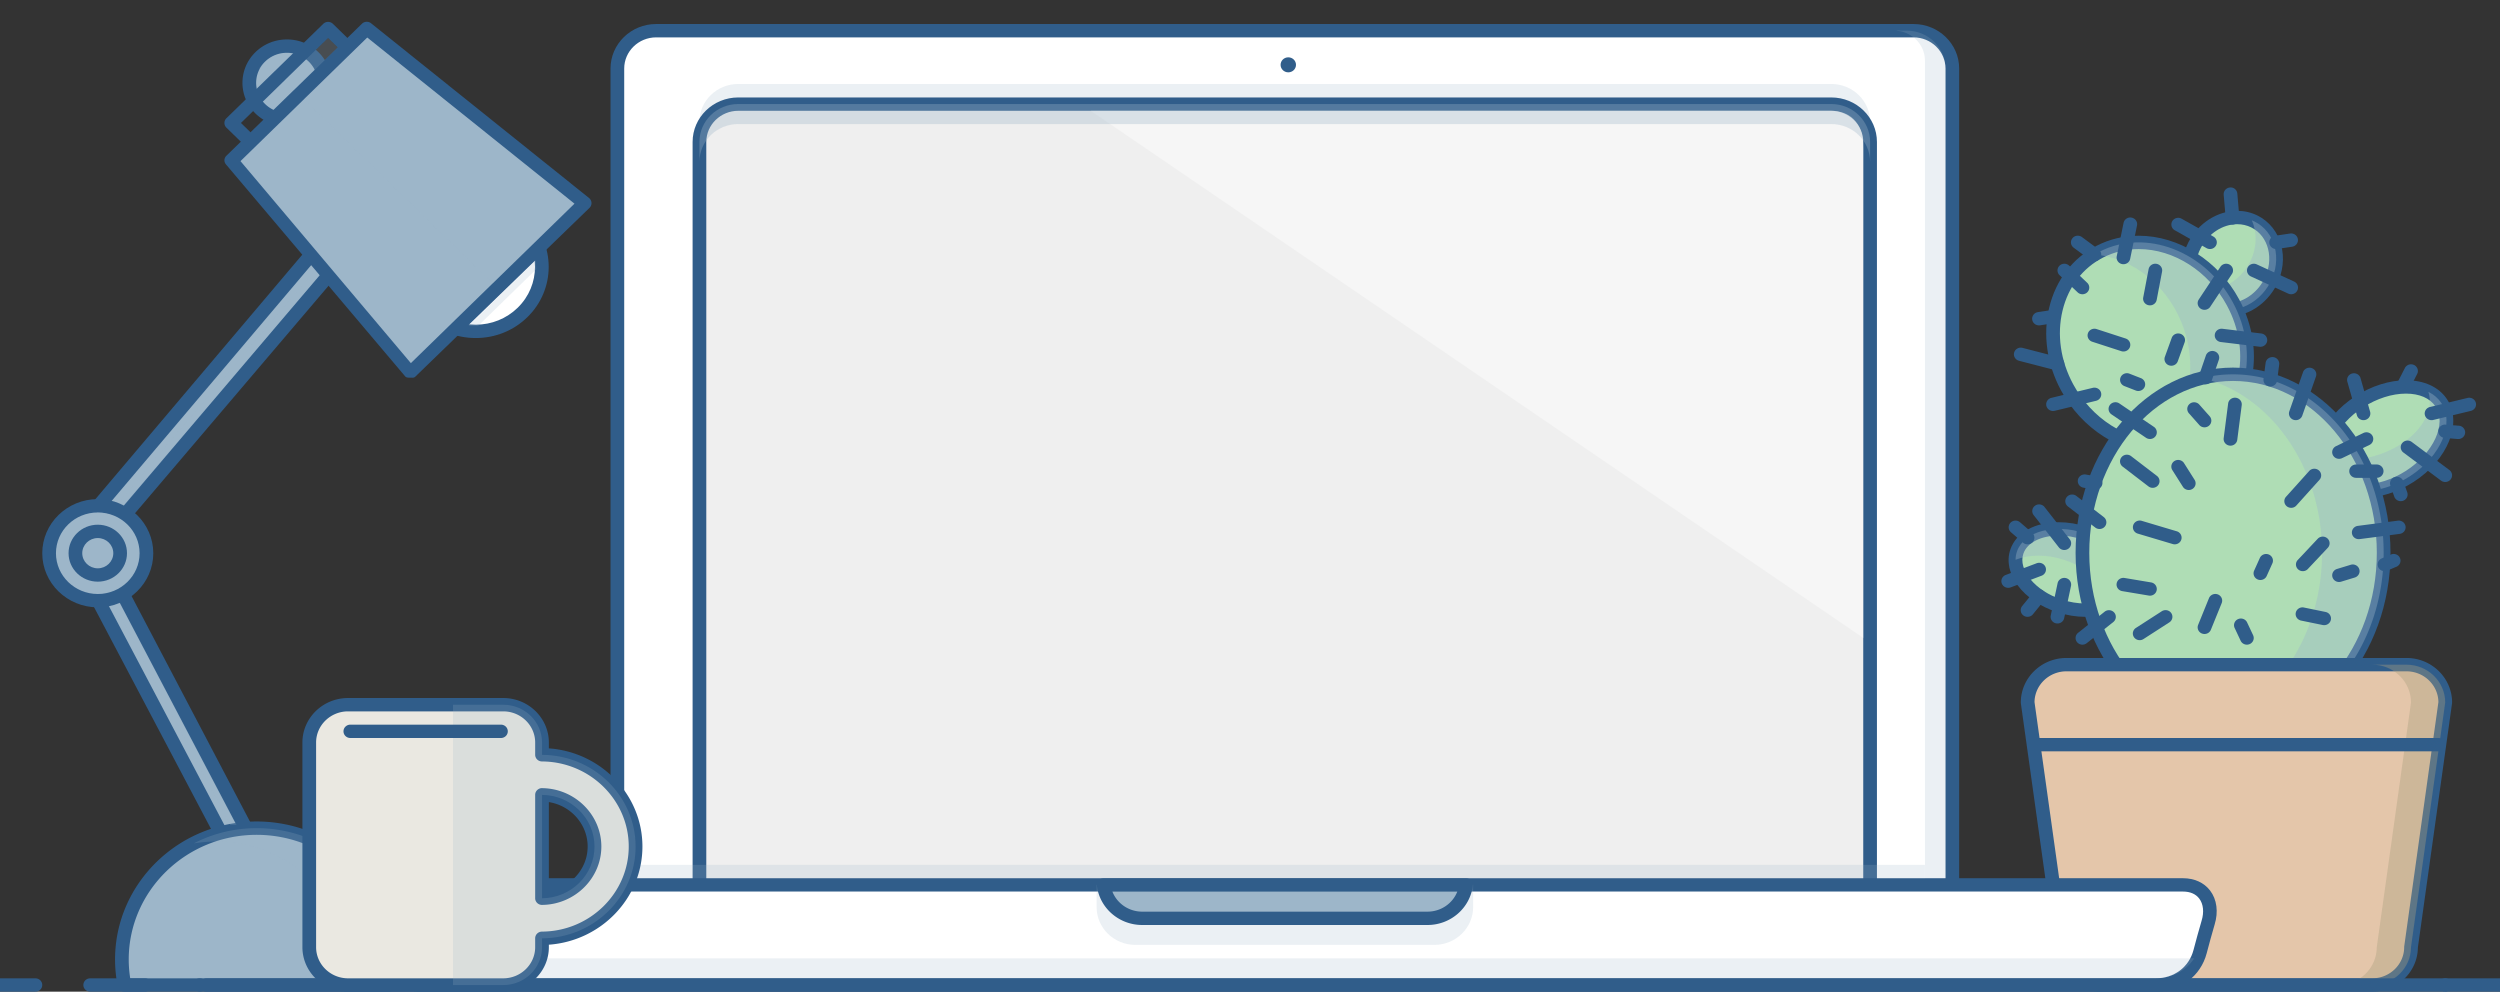 <?xml version="1.0" encoding="UTF-8" standalone="no"?>
<svg
   xmlns:dc="http://purl.org/dc/elements/1.1/"
   xmlns:cc="http://creativecommons.org/ns#"
   xmlns:rdf="http://www.w3.org/1999/02/22-rdf-syntax-ns#"
   xmlns:svg="http://www.w3.org/2000/svg"
   xmlns="http://www.w3.org/2000/svg"
   xmlns:sodipodi="http://sodipodi.sourceforge.net/DTD/sodipodi-0.dtd"
   xmlns:inkscape="http://www.inkscape.org/namespaces/inkscape"
   width="1500"
   height="595"
   version="1.1"
   id="svg706"
   sodipodi:docname="main-text-laptop.svg"
   inkscape:version="0.92.4 (5da689c313, 2019-01-14)">
  <rect width="100%" height="100%" fill="#333333" stroke="none"/>
  <defs
     id="defs710" />
  <sodipodi:namedview
     pagecolor="#ffffff"
     bordercolor="#666666"
     borderopacity="1"
     objecttolerance="10"
     gridtolerance="10"
     guidetolerance="10"
     inkscape:pageopacity="0"
     inkscape:pageshadow="2"
     inkscape:window-width="1920"
     inkscape:window-height="1051"
     id="namedview708"
     showgrid="false"
     inkscape:zoom="0.30334881"
     inkscape:cx="1532.9741"
     inkscape:cy="1317.6603"
     inkscape:window-x="-9"
     inkscape:window-y="-9"
     inkscape:window-maximized="1"
     inkscape:current-layer="g704" />
  <rect
     width="100%"
     height="100%"
     id="rect362"
     x="0"
     y="-1405"
     style="fill:none" />
  <g
     class="currentLayer"
     id="g704"
     transform="translate(42.855,-1414.89)">
    <path
       d="m 143.827,1567.68 -130.512,154.21 12.32,9.4 130.132,-153.01 z"
       id="path366"
       inkscape:connector-curvature="0"
       style="fill:#9db6c9;stroke-width:1.013" />
    <path
       d="m 25.625,1735.29 c -0.882,0 -1.768,-0.277 -2.519,-0.845 l -12.323,-9.342 a 4.126,4.022 0 0 1 -1.56,-2.722 4.123,4.019 0 0 1 0.915,-2.988 l 130.522,-154.23 a 4.109,4.006 0 0 1 5.933,-0.411 l 11.937,10.598 a 4.108,4.005 0 0 1 0.397,5.518 l -130.132,152.97 a 4.107,4.004 0 0 1 -3.165,1.446 z m -6.457,-13.976 5.841,4.427 125.095,-147.04 -5.848,-5.193 -125.085,147.81 z"
       id="path368"
       inkscape:connector-curvature="0"
       style="fill:#305d8a;stroke-width:1.013" />
    <path
       d="m 16.136,1775.29 77.273,146.5 h 16.433 l -80.607,-153.5 z"
       id="path370"
       inkscape:connector-curvature="0"
       style="fill:#9db6c9;stroke-width:1.013" />
    <path
       d="M 109.842,1925.79 H 93.412 a 4.11,4.007 0 0 1 -3.655,-2.175 l -77.274,-146.49 a 4.112,4.009 0 0 1 1.677,-5.342 l 13.097,-7.008 a 4.137,4.033 0 0 1 3.185,-0.316 4.122,4.018 0 0 1 2.451,2.002 l 80.607,153.5 a 4.11,4.007 0 0 1 -3.658,5.831 z m -13.923,-8.009 h 7.204 l -75.617,-144 -5.888,3.147 74.301,140.86 z"
       id="path372"
       inkscape:connector-curvature="0"
       style="fill:#305d8a;stroke-width:1.013" />
    <path
       d="m 145.284,1449.01 c 8.817,8.603 8.817,22.547 0,31.146 -8.826,8.599 -23.13,8.599 -31.953,0 -8.818,-8.599 -8.818,-22.543 0,-31.146 8.824,-8.599 23.128,-8.599 31.953,0 z"
       id="path374"
       inkscape:connector-curvature="0"
       style="fill:#9db6c9;stroke-width:1.013" />
    <path
       d="m 129.302,1490.61 c -7.132,0 -13.839,-2.706 -18.882,-7.622 -10.406,-10.147 -10.406,-26.657 0,-36.809 5.043,-4.916 11.749,-7.622 18.882,-7.622 7.132,0 13.839,2.706 18.881,7.622 10.406,10.151 10.406,26.661 0,36.809 -5.043,4.916 -11.749,7.622 -18.881,7.622 z m 0,-44.043 a 18.379,17.917 0 0 0 -13.074,5.275 c -7.2,7.027 -7.2,18.461 0,25.484 a 18.377,17.915 0 0 0 13.074,5.275 c 4.937,0 9.579,-1.874 13.073,-5.275 7.201,-7.023 7.201,-18.457 0,-25.484 a 18.377,17.915 0 0 0 -13.073,-5.275 z"
       id="path376"
       inkscape:connector-curvature="0"
       style="fill:#305d8a;stroke-width:1.013" />
    <path
       d="m 270.646,1547.65 c 15.5,15.114 15.5,39.617 0,54.73 -15.5,15.106 -40.639,15.11 -56.142,0 -15.5,-15.114 -15.496,-39.621 0,-54.73 15.504,-15.11 40.642,-15.11 56.142,0 z"
       id="path378"
       inkscape:connector-curvature="0"
       style="fill:#ffffff;stroke-width:1.013" />
    <path
       d="m 242.58,1617.71 c -11.701,0 -22.704,-4.442 -30.975,-12.505 -17.076,-16.651 -17.076,-43.742 0,-60.393 8.275,-8.063 19.274,-12.505 30.975,-12.505 11.705,0 22.704,4.442 30.975,12.505 17.076,16.651 17.076,43.742 0,60.393 -8.271,8.063 -19.274,12.505 -30.975,12.505 z m 0,-77.395 c -9.507,0 -18.444,3.609 -25.167,10.159 -13.871,13.526 -13.871,35.542 0,49.068 6.723,6.55 15.66,10.16 25.167,10.16 9.507,0 18.444,-3.609 25.167,-10.16 13.871,-13.526 13.871,-35.542 0,-49.068 -6.719,-6.55 -15.656,-10.159 -25.167,-10.159 z"
       id="path380"
       inkscape:connector-curvature="0"
       style="fill:#305d8a;stroke-width:1.013" />
    <rect
       transform="rotate(-45.001,430.212,828.736)"
       x="390.21"
       y="814.75"
       id="rect382"
       width="0"
       height="0"
       style="fill:#9db6c9" />
    <path
       d="m 116.233,1512.48 a 4.095,3.992 0 0 1 -2.904,-1.173 l -20.329,-19.818 a 4.106,4.003 0 0 1 0,-5.662 l 58.092,-56.631 a 4.109,4.006 0 0 1 5.808,0 l 20.329,19.822 a 4.106,4.003 0 0 1 0,5.662 l -58.092,56.627 a 4.093,3.99 0 0 1 -2.904,1.173 z m -14.521,-23.822 14.521,14.156 52.284,-50.965 -14.521,-14.16 z"
       id="path384"
       inkscape:connector-curvature="0"
       style="fill:#305d8a;stroke-width:1.013" />
    <path
       d="m 307.933,1536.79 -104.569,101.93 -107.462,-127.42 81.325,-79.28 z"
       id="path386"
       inkscape:connector-curvature="0"
       style="fill:#9db6c9;stroke-width:1.013" />
    <path
       d="m 203.364,1641.49 h -0.2 c -1.155,0 -2.234,0.032 -2.972,-0.844 l -107.462,-127.11 c -1.345,-1.591 -1.228,-3.758 0.269,-5.216 l 81.325,-79.206 c 1.5,-1.455 3.891,-1.529 5.512,-0.223 l 130.707,104.78 a 4.134,4.03 0 0 1 1.497,2.905 4.129,4.025 0 0 1 -1.199,3.035 l -104.559,101.32 c -0.77,0.755 -1.818,0.559 -2.905,0.559 z m -101.926,-129.92 102.223,121.2 98.16,-95.692 -124.326,-99.653 -76.053,74.141 z"
       id="path388"
       inkscape:connector-curvature="0"
       style="fill:#305d8a;stroke-width:1.013" />
    <path
       d="m 252.746,1584.92 48.9,-47.66 -124.142,-99.83 -38.036,37.06 z m -124.899,-121.744 26.141,-25.484 5.809,5.663 -26.141,25.483 z m 4.85,-16.046 c 0,0 -11.869,-3.136 -20.096,8.932 0,0 6.298,-1.146 9.447,1.45 z m 105.154,163.16 6.186,0.12 31.943,-31.15 2.903,-2.83 -0.246,-5.42 -40.416,39.4"
       id="path390"
       inkscape:connector-curvature="0"
       style="opacity:0.2;fill:#9db6c9;stroke-width:1.013" />
    <path
       d="m 45.012,1746.79 c 0,15.721 -13.073,28.461 -29.198,28.461 -16.125,0 -29.198,-12.74 -29.198,-28.461 0,-15.724 13.073,-28.468 29.198,-28.468 16.125,0 29.198,12.744 29.198,28.468 z"
       id="path392"
       inkscape:connector-curvature="0"
       style="fill:#9db6c9;stroke-width:1.013" />
    <path
       d="m 15.808,1779.29 c -18.364,0 -33.305,-14.563 -33.305,-32.465 0,-17.905 14.942,-32.472 33.305,-32.472 18.364,0 33.305,14.566 33.305,32.472 0,17.902 -14.942,32.465 -33.305,32.465 z m 0,-56.928 c -13.835,0 -25.09,10.972 -25.09,24.463 0,13.484 11.256,24.456 25.09,24.456 13.834,0 25.091,-10.972 25.091,-24.456 0,-13.492 -11.256,-24.463 -25.091,-24.463 z"
       id="path394"
       inkscape:connector-curvature="0"
       style="fill:#305d8a;stroke-width:1.013" />
    <path
       d="m 15.367,1722.39 v 48.919 c 12.323,0 25.09,-10.949 25.09,-24.456 10e-4,-13.514 -12.767,-24.463 -25.09,-24.463 z"
       id="path396"
       inkscape:connector-curvature="0"
       style="opacity:0.2;fill:#9db6c9;stroke-width:1.013" />
    <path
       d="m 29.236,1746.79 c 0,7.223 -6.009,13.081 -13.421,13.081 -7.412,0 -13.421,-5.858 -13.421,-13.081 0,-7.229 6.009,-13.088 13.421,-13.088 7.412,0 13.421,5.858 13.421,13.088 z"
       id="path398"
       inkscape:connector-curvature="0"
       style="fill:#9db6c9;stroke-width:1.013" />
    <path
       d="m 15.808,1763.89 c -9.667,0 -17.529,-7.664 -17.529,-17.085 0,-9.424 7.863,-17.092 17.529,-17.092 9.667,0 17.53,7.668 17.53,17.092 0,9.421 -7.863,17.085 -17.53,17.085 z m 0,-26.168 c -5.134,0 -9.314,4.074 -9.314,9.083 0,5.006 4.18,9.077 9.314,9.077 5.134,0 9.314,-4.071 9.314,-9.077 0,-5.009 -4.18,-9.083 -9.314,-9.083 z"
       id="path400"
       inkscape:connector-curvature="0"
       style="fill:#305d8a;stroke-width:1.013" />
    <path
       d="m 190.439,2005.89 a 81.35,79.304 0 0 0 1.548,-15.281 c 0,-43.531 -36.198,-78.819 -80.852,-78.819 -44.654,0 -80.855,35.288 -80.855,78.819 0,5.231 0.55,10.335 1.548,15.281 H 190.436 Z"
       id="path402"
       inkscape:connector-curvature="0"
       style="fill:#9db6c9;stroke-width:1.013" />
    <path
       d="M 190.439,2009.89 H 31.831 a 4.112,4.009 0 0 1 -4.031,-3.23 85.463,83.314 0 0 1 -1.625,-16.056 c 0,-45.671 38.115,-82.823 84.963,-82.823 46.848,0 84.959,37.152 84.959,82.823 0,5.29 -0.546,10.69 -1.624,16.052 a 4.109,4.006 0 0 1 -4.032,3.234 z m -155.162,-8.009 H 186.982 a 76.575,74.65 0 0 0 0.894,-11.277 c 0,-41.251 -34.429,-74.814 -76.745,-74.814 -42.319,0 -76.748,33.563 -76.748,74.814 0,3.726 0.301,7.507 0.89,11.277 z"
       id="path404"
       inkscape:connector-curvature="0"
       style="fill:#305d8a;stroke-width:1.013" />
    <path
       d="m 111.135,1911.79 c -13.635,0 -26.458,3.324 -37.73,9.131 4.268,-0.677 8.621,-1.123 13.085,-1.123 44.654,0 80.851,35.288 80.851,78.819 0,2.456 -0.144,4.876 -0.376,7.273 h 23.474 a 81.35,79.304 0 0 0 1.548,-15.281 c 0,-43.531 -36.198,-78.819 -80.852,-78.819 z m 34.99,-335.03 -118.212,139.83 3.549,1.8 117.228,-138.29 z m -117.064,199.83 -3.252,1.4 69.487,131.8 h 3.765 z"
       id="path406"
       inkscape:connector-curvature="0"
       style="opacity:0.2;fill:#9db6c9;stroke-width:1.013" />
    <path
       d="m 1319.335,1584.32 c -7.268,14.003 -23.313,20.35 -35.84,14.167 -12.518,-6.174 -16.782,-22.54 -9.51,-36.543 7.269,-14.007 23.315,-20.35 35.837,-14.171 12.526,6.179 16.783,22.539 9.513,36.547 z"
       id="path408"
       inkscape:connector-curvature="0"
       style="fill:#afddb5;stroke-width:1.013" />
    <path
       d="m 1293.69,1604.85 c -4.277,0 -8.352,-0.938 -12.119,-2.796 -7.127,-3.52 -12.205,-9.882 -14.299,-17.925 -2.042,-7.841 -0.984,-16.365 2.979,-24.002 5.905,-11.375 17.385,-18.731 29.247,-18.731 4.276,0 8.352,0.942 12.111,2.796 14.524,7.164 19.607,25.973 11.327,41.927 -5.909,11.38 -17.385,18.731 -29.246,18.731 z m 5.808,-55.446 c -8.792,0 -17.393,5.631 -21.914,14.339 -3.068,5.909 -3.903,12.451 -2.35,18.415 1.501,5.764 5.069,10.292 10.049,12.748 2.603,1.287 5.432,1.936 8.407,1.936 8.792,0 17.392,-5.627 21.913,-14.335 6.238,-12.017 2.78,-25.997 -7.703,-31.166 -2.601,-1.284 -5.429,-1.937 -8.402,-1.937 z"
       id="path410"
       inkscape:connector-curvature="0"
       style="fill:#305d8a;stroke-width:1.013" />
    <path
       d="m 1309.795,1547.77 c -0.512,-0.254 -1.042,-0.454 -1.563,-0.665 3.306,7.418 3.153,16.732 -1.243,25.199 -6.971,13.429 -22.001,19.783 -34.273,14.833 2.165,4.856 5.801,8.908 10.753,11.348 12.528,6.183 28.572,-0.164 35.84,-14.167 7.271,-14.009 3.014,-30.369 -9.514,-36.548 z"
       id="path412"
       inkscape:connector-curvature="0"
       style="opacity:0.38;fill:#9db6c9;stroke-width:1.013" />
    <path
       d="m 1296.87,1596.32 c 16.63,30.892 7.822,67.334 -19.672,81.399 -27.503,14.065 -63.267,0.422 -79.893,-30.47 -16.631,-30.889 -7.827,-67.33 19.672,-81.4 27.497,-14.065 63.263,-0.421 79.893,30.471 z"
       id="path414"
       inkscape:connector-curvature="0"
       style="fill:#afddb5;stroke-width:1.013" />
    <path
       d="m 1253.992,1687.29 c -24.111,0 -47.755,-14.978 -60.23,-38.155 -8.504,-15.793 -11.015,-33.473 -7.072,-49.787 3.991,-16.518 14.103,-29.668 28.472,-37.02 7.782,-3.981 16.262,-5.999 25.206,-5.999 24.112,0 47.756,14.977 60.235,38.154 8.5,15.794 11.015,33.478 7.072,49.788 -3.995,16.521 -14.104,29.669 -28.472,37.021 -7.782,3.98 -16.265,5.998 -25.211,5.998 z m -13.623,-122.95 c -7.6,0 -14.797,1.712 -21.388,5.083 -12.231,6.257 -20.86,17.539 -24.297,31.765 -3.486,14.434 -1.232,30.142 6.354,44.227 11.071,20.573 31.858,33.868 52.953,33.868 7.601,0 14.802,-1.712 21.392,-5.083 12.226,-6.253 20.855,-17.535 24.293,-31.761 3.49,-14.437 1.236,-30.146 -6.35,-44.23 -11.074,-20.573 -31.861,-33.869 -52.956,-33.869 z"
       id="path416"
       inkscape:connector-curvature="0"
       style="fill:#305d8a;stroke-width:1.013" />
    <path
       d="m 1296.87,1596.32 c -16.63,-30.893 -52.395,-44.536 -79.893,-30.47 -1.04,0.532 -1.993,1.153 -2.981,1.748 23.335,1.999 45.292,19.529 53.8,45.564 8.95,27.389 0.193,55.517 -19.703,69.727 9.948,1.057 19.98,-0.5 29.106,-5.169 27.493,-14.066 36.302,-50.508 19.672,-81.4 z"
       id="path418"
       inkscape:connector-curvature="0"
       style="opacity:0.38;fill:#9db6c9;stroke-width:1.013" />
    <ellipse
       transform="matrix(0.95,0.311,-0.326,0.945,0,0)"
       cx="1707.815"
       cy="1295.457"
       rx="34.826"
       ry="23.085"
       id="ellipse420"
       style="fill:#afddb5;stroke-width:1.013" />
    <path
       d="m 1208.344,1784.99 c -5.559,0 -11.212,-0.932 -16.798,-2.762 -20.744,-6.8 -33.108,-23.377 -28.156,-37.743 3.459,-10.03 14.582,-16.26 29.023,-16.26 5.559,0 11.212,0.931 16.799,2.761 20.743,6.801 33.108,23.377 28.155,37.744 -3.459,10.029 -14.582,16.26 -29.023,16.26 z m -15.933,-48.756 c -10.639,0 -18.97,4.238 -21.232,10.801 -3.374,9.775 7.152,22.414 22.98,27.6 4.745,1.557 9.514,2.346 14.184,2.346 10.639,0 18.97,-4.238 21.232,-10.8 3.374,-9.776 -7.153,-22.415 -22.98,-27.601 -4.744,-1.556 -9.514,-2.346 -14.184,-2.346 z"
       id="path422"
       inkscape:connector-curvature="0"
       style="fill:#305d8a;stroke-width:1.013" />
    <path
       d="m 1207.934,1734.79 c -18.276,-5.99 -36.463,-1.075 -40.618,10.977 -0.558,1.619 -0.815,3.289 -0.831,4.975 7.834,-3.188 18.456,-3.434 29.125,0.066 15.822,5.186 26.504,16.842 26.399,27.697 5.583,-2.272 9.764,-6.029 11.492,-11.043 4.157,-12.052 -7.288,-26.682 -25.567,-32.672 z"
       id="path424"
       inkscape:connector-curvature="0"
       style="opacity:0.38;fill:#9db6c9;stroke-width:1.013" />
    <path
       d="m 1421.812,1656.49 c 8.359,12.361 -0.056,32.156 -18.805,44.212 -18.744,12.056 -40.727,11.802 -49.089,-0.56 -8.359,-12.36 0.056,-32.158 18.801,-44.211 18.753,-12.056 40.726,-11.806 49.093,0.559 z"
       id="path426"
       inkscape:connector-curvature="0"
       style="fill:#afddb5;stroke-width:1.013" />
    <path
       d="m 1375.035,1713.59 c -10.911,0 -19.619,-3.993 -24.526,-11.238 -9.595,-14.191 -0.637,-36.512 19.968,-49.76 9.572,-6.151 20.318,-9.542 30.262,-9.542 10.911,0 19.619,3.993 24.525,11.238 9.595,14.188 0.634,36.508 -19.973,49.76 -9.567,6.152 -20.313,9.542 -30.256,9.542 z m 25.703,-62.531 c -8.352,0 -17.494,2.917 -25.737,8.22 -16.542,10.633 -24.617,28.339 -17.632,38.662 3.333,4.928 9.607,7.641 17.666,7.641 8.355,0 17.493,-2.921 25.732,-8.22 16.543,-10.637 24.617,-28.343 17.637,-38.662 -3.334,-4.928 -9.608,-7.641 -17.666,-7.641 z"
       id="path428"
       inkscape:connector-curvature="0"
       style="fill:#305d8a;stroke-width:1.013" />
    <path
       d="m 1421.812,1656.49 c -1.905,-2.815 -4.541,-4.97 -7.662,-6.526 4.468,13.93 -8.7,30.725 -29.73,37.717 -12.291,4.087 -24.55,3.902 -33.663,0.324 -0.215,4.419 0.762,8.587 3.162,12.138 8.362,12.361 30.345,12.615 49.089,0.56 18.748,-12.057 27.164,-31.852 18.805,-44.213 z"
       id="path430"
       inkscape:connector-curvature="0"
       style="opacity:0.38;fill:#9db6c9;stroke-width:1.013" />
    <ellipse
       cx="1296.973"
       cy="1746.59"
       rx="90.366"
       ry="107.11"
       id="ellipse432"
       style="fill:#afddb5;stroke-width:1.013" />
    <path
       d="m 1296.973,1857.69 c -52.095,0 -94.475,-49.847 -94.475,-111.12 0,-61.273 42.379,-111.12 94.475,-111.12 52.096,0 94.475,49.846 94.475,111.12 0,61.274 -42.38,111.12 -94.475,111.12 z m 0,-214.23 c -47.562,0 -86.259,46.257 -86.259,103.11 0,56.854 38.697,103.11 86.259,103.11 47.562,0 86.259,-46.256 86.259,-103.11 0,-56.853 -38.697,-103.11 -86.259,-103.11 z"
       id="path434"
       inkscape:connector-curvature="0"
       style="fill:#305d8a;stroke-width:1.013" />
    <path
       d="m 1296.973,1639.49 c -6.338,0 -12.515,0.782 -18.484,2.252 41.043,10.113 71.881,53.213 71.881,104.86 0,51.647 -30.838,94.75 -71.881,104.86 a 75.234,73.342 0 0 0 18.484,2.252 c 49.909,0 90.366,-47.957 90.366,-107.11 0,-59.153 -40.457,-107.11 -90.366,-107.11 z"
       id="path436"
       inkscape:connector-curvature="0"
       style="opacity:0.38;fill:#9db6c9;stroke-width:1.013" />
    <path
       d="m 1403.758,1983.19 c 0,12.537 -10.429,22.7 -23.29,22.7 h -162.906 c -12.859,0 -23.29,-10.163 -23.29,-22.7 l -20.538,-146.81 c 0,-12.536 10.43,-22.699 23.29,-22.699 h 203.979 c 12.86,0 23.29,10.163 23.29,22.699 l -20.538,146.81 z"
       id="path438"
       inkscape:connector-curvature="0"
       style="fill:#e4c6aa;stroke-width:1.013" />
    <path
       d="m 1380.472,2009.89 h -162.906 c -15.011,0 -27.241,-11.825 -27.397,-26.423 l -20.502,-146.55 a 4.306,4.198 0 0 1 -0.036,-0.54 c 0,-14.727 12.29,-26.704 27.397,-26.704 h 203.979 c 15.107,0 27.397,11.978 27.397,26.704 0,0.181 -0.012,0.364 -0.036,0.54 l -20.5,146.55 c -0.158,14.597 -12.389,26.423 -27.399,26.423 z m -202.625,-173.77 20.502,146.52 c 0.024,0.176 0.036,0.359 0.036,0.539 0,10.309 8.604,18.696 19.181,18.696 h 162.906 c 10.579,0 19.182,-8.388 19.182,-18.696 0,-0.18 0.011,-0.363 0.036,-0.539 l 20.502,-146.52 c -0.145,-10.191 -8.694,-18.438 -19.182,-18.438 h -203.979 c -10.489,-10e-4 -19.037,8.247 -19.18,18.438 z"
       id="path440"
       inkscape:connector-curvature="0"
       style="fill:#305d8a;stroke-width:1.013" />
    <path
       d="m 1400.988,1813.69 h -20.537 c 12.86,0 23.29,10.163 23.29,22.699 l -20.537,146.81 c 0,12.537 -10.429,22.7 -23.29,22.7 h 20.537 c 12.86,0 23.29,-10.163 23.29,-22.7 l 20.537,-146.81 c 0,-12.536 -10.429,-22.699 -23.29,-22.699 z"
       id="path442"
       inkscape:connector-curvature="0"
       style="opacity:0.38;fill:#aa9e80;stroke-width:1.013" />
    <path
       d="m 1128.537,1951.19 c 0,12.537 -10.429,22.7 -23.29,22.7 H 350.848 c -12.86,0 -23.29,-10.163 -23.29,-22.7 v -495.18 c 0,-12.537 10.429,-22.7 23.29,-22.7 h 754.399 c 12.86,0 23.29,10.163 23.29,22.7 z"
       id="path444"
       inkscape:connector-curvature="0"
       style="fill:#ffffff;stroke-width:1.013" />
    <path
       d="M 1105.252,1977.89 H 350.853 c -15.107,0 -27.397,-11.979 -27.397,-26.705 v -495.18 c 0,-14.727 12.29,-26.705 27.397,-26.705 h 754.399 c 15.107,0 27.398,11.978 27.398,26.705 v 495.18 c 10e-4,14.726 -12.291,26.704 -27.397,26.704 z m -754.399,-540.58 c -10.578,0 -19.182,8.388 -19.182,18.696 v 495.18 c 0,10.308 8.604,18.696 19.182,18.696 h 754.399 c 10.578,0 19.182,-8.389 19.182,-18.696 v -495.18 c 0,-10.308 -8.605,-18.696 -19.182,-18.696 z"
       id="path446"
       inkscape:connector-curvature="0"
       style="fill:#305d8a;stroke-width:1.013" />
    <path
       d="m 1101.149,1433.27 h -7.517 c 10.209,0 18.485,8.067 18.485,18.019 v 490.52 h 12.323 v -485.84 c -10e-4,-12.538 -10.43,-22.7 -23.291,-22.7 z m -21.952,397.72 c 0,12.537 -10.429,22.699 -23.29,22.699 H 400.097 c -12.86,0 -23.29,-10.162 -23.29,-22.699 v -343.02 c 0,-12.537 10.429,-22.7 23.29,-22.7 H 1055.907 c 12.86,0 23.29,10.164 23.29,22.7 z"
       id="path448"
       inkscape:connector-curvature="0"
       style="opacity:0.2;fill:#9db6c9;stroke-width:1.013" />
    <path
       d="m 1079.197,1943.09 c 0,12.536 -10.429,22.7 -23.29,22.7 H 400.097 c -12.86,0 -23.29,-10.164 -23.29,-22.7 v -443.12 c 0,-12.537 10.429,-22.7 23.29,-22.7 H 1055.907 c 12.86,0 23.29,10.163 23.29,22.7 z"
       id="path450"
       inkscape:connector-curvature="0"
       style="fill:#efefef;stroke-width:1.013" />
    <path
       d="M 1055.911,1969.89 H 400.101 c -15.107,0 -27.397,-11.978 -27.397,-26.704 v -443.12 c 0,-14.727 12.29,-26.704 27.397,-26.704 h 655.81 c 15.107,0 27.397,11.978 27.397,26.704 v 443.12 c 0,14.727 -12.291,26.705 -27.397,26.705 z m -655.81,-488.52 c -10.578,0 -19.181,8.388 -19.181,18.695 v 443.12 c 0,10.308 8.604,18.695 19.181,18.695 h 655.81 c 10.578,0 19.181,-8.388 19.181,-18.695 v -443.12 c 0,-10.308 -8.604,-18.695 -19.181,-18.695 z"
       id="path452"
       inkscape:connector-curvature="0"
       style="fill:#305d8a;stroke-width:1.013" />
    <path
       d="M 1054.885,1481.32 H 611.466 l 463.638,316.34 v -293.64 c 0,-17.022 -8.813,-22.7 -20.217,-22.7 z"
       id="path454"
       inkscape:connector-curvature="0"
       style="opacity:0.41;fill:#ffffff;stroke-width:1.013" />
    <path
       d="M 1266.917,1945.79 H 193.219 c -12.86,0 -18.761,10.691 -15.074,22.7 1.227,4.005 3.739,13.3 4.798,17.347 3.181,12.146 13.847,20.018 26.708,20.018 H 1250.523 c 12.86,0 23.526,-7.872 26.707,-20.018 1.059,-4.047 3.57,-13.342 4.798,-17.347 3.686,-12.008 -2.215,-22.7 -15.075,-22.7 z"
       id="path456"
       inkscape:connector-curvature="0"
       style="fill:#ffffff;stroke-width:1.013" />
    <path
       d="M 1250.504,2009.89 H 209.632 c -14.746,0 -27.08,-9.256 -30.687,-23.033 -1.019,-3.887 -3.538,-13.226 -4.754,-17.19 -2.355,-7.66 -1.367,-15.117 2.707,-20.447 3.647,-4.774 9.435,-7.402 16.302,-7.402 H 1266.898 c 6.867,0 12.655,2.628 16.302,7.402 4.077,5.33 5.063,12.787 2.708,20.451 -1.216,3.961 -3.735,13.3 -4.753,17.187 -3.605,13.776 -15.939,23.032 -30.686,23.032 z m -1057.285,-60.065 c -4.268,0 -7.626,1.443 -9.715,4.177 -2.507,3.28 -3.024,8.156 -1.424,13.369 1.264,4.129 3.779,13.44 4.842,17.507 2.708,10.327 11.629,17.003 22.729,17.003 H 1250.523 c 11.1,0 20.021,-6.676 22.729,-17.003 1.063,-4.066 3.578,-13.378 4.842,-17.503 1.601,-5.217 1.083,-10.093 -1.424,-13.373 -2.091,-2.733 -5.448,-4.177 -9.716,-4.177 H 193.255 Z"
       id="path458"
       inkscape:connector-curvature="0"
       style="fill:#305d8a;stroke-width:1.013" />
    <path
       d="M 798.437,1945.79 H 615.107 v 13.339 c 0,12.537 10.429,22.7 23.29,22.7 h 179.339 c 12.859,0 23.289,-10.163 23.289,-22.7 v -13.339 z"
       id="path460"
       inkscape:connector-curvature="0"
       style="opacity:0.2;fill:#9db6c9;stroke-width:1.013" />
    <path
       d="M 798.437,1945.79 H 619.395 c 1.363,11.271 11.183,20.022 23.113,20.022 h 171.123 c 11.93,0 21.749,-8.752 23.113,-20.022 h -38.305 z"
       id="path462"
       inkscape:connector-curvature="0"
       style="fill:#9db6c9;stroke-width:1.013" />
    <path
       d="M 813.619,1969.89 H 642.496 c -13.875,0 -25.568,-10.129 -27.193,-23.557 a 4.107,4.004 0 0 1 4.08,-4.474 h 217.345 c 1.171,0 2.29,0.489 3.068,1.345 a 4.094,3.991 0 0 1 1.01,3.129 c -1.624,13.428 -13.317,23.557 -27.192,23.557 z m -189.033,-20.022 c 2.772,7.085 9.808,12.013 17.906,12.013 h 171.123 c 8.1,0 15.135,-4.928 17.907,-12.013 H 624.589 Z"
       id="path464"
       inkscape:connector-curvature="0"
       style="fill:#305d8a;stroke-width:1.013" />
    <path
       d="m 186.52,1989.89 c 4.926,7.478 13.394,12.014 23.141,12.014 H 1250.534 c 9.748,0 18.216,-4.536 23.142,-12.014 H 186.54 Z"
       id="path466"
       inkscape:connector-curvature="0"
       style="opacity:0.2;fill:#9db6c9;stroke-width:1.013" />
    <path
       d="M 1055.911,1477.31 H 400.101 c -12.86,0 -23.29,10.163 -23.29,22.7 v 12.013 c 0,-12.537 10.429,-22.7 23.29,-22.7 h 655.81 c 12.86,0 23.29,10.164 23.29,22.7 v -12.013 c 0,-12.537 -10.429,-22.7 -23.29,-22.7 z"
       id="path468"
       inkscape:connector-curvature="0"
       style="opacity:0.33;fill:#9db6c9;stroke-width:1.013" />
    <path
       d="m 327.536,1933.79 h 784.547 v 8.009 H 327.536 Z"
       id="path470"
       inkscape:connector-curvature="0"
       style="opacity:0.2;fill:#9db6c9;stroke-width:1.013" />
    <ellipse
       cx="730.119"
       cy="1453.79"
       id="circle472"
       style="fill:#305d8a;stroke-width:1.013"
       rx="4.621"
       ry="4.505" />
    <path
       d="m 1095.609,1433.47 c 0.682,-0.078 1.348,-0.203 2.054,-0.203 h -2.054 z"
       id="path474"
       inkscape:connector-curvature="0"
       style="opacity:0.2;fill:#9db6c9;stroke-width:1.013" />
    <path
       d="m 1510.543,2009.89 h -20.537 c -2.27,0 -4.108,-1.792 -4.108,-4.005 0,-2.213 1.838,-4.004 4.108,-4.004 h 20.537 c 2.271,0 4.108,1.791 4.108,4.004 0,2.213 -1.837,4.005 -4.108,4.005 z m -53.398,0 h -32.86 c -2.271,0 -4.107,-1.792 -4.107,-4.005 0,-2.213 1.836,-4.004 4.107,-4.004 h 32.86 c 2.27,0 4.107,1.791 4.107,4.004 0,2.213 -1.838,4.005 -4.107,4.005 z"
       id="path476"
       inkscape:connector-curvature="0"
       style="fill:#305d8a;stroke-width:1.013" />
    <path
       d="M 1424.274,2009.89 H 81.1 c -2.27,0 -4.107,-1.792 -4.107,-4.005 0,-2.213 1.837,-4.004 4.107,-4.004 H 1424.274 c 2.271,0 4.107,1.791 4.107,4.004 0,2.213 -1.836,4.005 -4.107,4.005 z"
       id="path478"
       inkscape:connector-curvature="0"
       style="fill:#305d8a;stroke-width:1.013" />
    <path
       d="m 77.017,2009.89 c -2.266,0 -4.128,-1.792 -4.128,-4.005 0,-2.213 1.817,-4.004 4.088,-4.004 h 0.04 c 2.27,0 4.107,1.791 4.107,4.004 0,2.213 -1.837,4.005 -4.107,4.005 z m -32.9,0 H 11.255 c -2.27,0 -4.107,-1.792 -4.107,-4.005 0,-2.213 1.837,-4.004 4.107,-4.004 H 44.117 c 2.27,0 4.107,1.791 4.107,4.004 0,2.213 -1.837,4.005 -4.107,4.005 z m -65.721,0 h -32.861 c -2.27,0 -4.107,-1.792 -4.107,-4.005 0,-2.213 1.837,-4.004 4.107,-4.004 h 32.861 c 2.27,0 4.107,1.791 4.107,4.004 0,2.213 -1.838,4.005 -4.107,4.005 z"
       id="path480"
       inkscape:connector-curvature="0"
       style="fill:#305d8a;stroke-width:1.013" />
    <path
       d="m 1309.385,1577.13 22.465,10.3"
       id="path482"
       inkscape:connector-curvature="0"
       style="fill:#ffffff;stroke-width:1.013" />
    <path
       d="m 1331.85,1591.44 c -0.585,0 -1.183,-0.121 -1.748,-0.383 l -22.409,-10.3 a 4.11,4.007 0 0 1 -1.961,-5.33 4.1,3.997 0 0 1 5.468,-1.912 l 22.408,10.3 a 4.109,4.006 0 0 1 -1.758,7.625 z"
       id="path484"
       inkscape:connector-curvature="0"
       style="fill:#305d8a;stroke-width:1.013" />
    <path
       d="m 1296.665,1545.6 -1.231,-14.23"
       id="path486"
       inkscape:connector-curvature="0"
       style="fill:#ffffff;stroke-width:1.013" />
    <path
       d="m 1296.665,1549.61 a 4.102,3.999 0 0 1 -4.087,-3.671 l -1.22,-14.23 a 4.101,3.998 0 0 1 3.75,-4.321 c 2.307,-0.262 4.245,1.451 4.432,3.656 l 1.219,14.23 a 4.101,3.998 0 0 1 -4.095,4.336 z"
       id="path488"
       inkscape:connector-curvature="0"
       style="fill:#305d8a;stroke-width:1.013" />
    <path
       d="m 1283.124,1560.31 -19.08,-10.7"
       id="path490"
       inkscape:connector-curvature="0"
       style="fill:#ffffff;stroke-width:1.013" />
    <path
       d="m 1283.124,1564.31 c -0.698,0 -1.4,-0.172 -2.05,-0.536 l -19.025,-10.699 a 4.108,4.005 0 1 1 4.107,-6.937 l 19.026,10.699 a 4.108,4.005 0 0 1 -2.059,7.473 z"
       id="path492"
       inkscape:connector-curvature="0"
       style="fill:#305d8a;stroke-width:1.013" />
    <path
       d="m 1322.822,1560.31 9.027,-1.35"
       id="path494"
       inkscape:connector-curvature="0"
       style="fill:#ffffff;stroke-width:1.013" />
    <path
       d="m 1322.822,1564.31 a 4.107,4.004 0 0 1 -0.618,-7.961 l 8.985,-1.345 a 4.103,4 0 0 1 4.681,3.352 4.104,4.001 0 0 1 -3.437,4.563 l -8.986,1.345 c -0.208,0.03 -0.42,0.046 -0.625,0.046 z"
       id="path496"
       inkscape:connector-curvature="0"
       style="fill:#305d8a;stroke-width:1.013" />
    <path
       d="m 1331.85,1715.59 13.848,-15.5"
       id="path498"
       inkscape:connector-curvature="0"
       style="fill:#ffffff;stroke-width:1.013" />
    <path
       d="m 1331.85,1719.59 a 4.106,4.003 0 0 1 -3.089,-6.643 l 13.895,-15.455 a 4.107,4.004 0 0 1 6.176,5.28 l -13.894,15.453 a 4.097,3.994 0 0 1 -3.089,1.365 z"
       id="path500"
       inkscape:connector-curvature="0"
       style="fill:#305d8a;stroke-width:1.013" />
    <path
       d="m 1401.706,1683.29 22.567,16.8"
       id="path502"
       inkscape:connector-curvature="0"
       style="fill:#ffffff;stroke-width:1.013" />
    <path
       d="m 1424.274,1704.09 a 4.092,3.989 0 0 1 -2.492,-0.825 l -22.591,-16.857 a 4.104,4.001 0 0 1 -0.765,-5.612 4.108,4.005 0 0 1 5.756,-0.747 l 22.591,16.858 a 4.103,4 0 0 1 0.765,5.611 4.089,3.986 0 0 1 -3.264,1.572 z"
       id="path504"
       inkscape:connector-curvature="0"
       style="fill:#305d8a;stroke-width:1.013" />
    <path
       d="m 1395.244,1704.89 2.359,6.7"
       id="path506"
       inkscape:connector-curvature="0"
       style="fill:#ffffff;stroke-width:1.013" />
    <path
       d="m 1397.603,1715.59 a 4.11,4.007 0 0 1 -3.884,-2.701 l -2.346,-6.656 a 4.103,4 0 0 1 2.547,-5.088 4.102,3.999 0 0 1 5.218,2.483 l 2.347,6.656 a 4.103,4 0 0 1 -3.883,5.306 z"
       id="path508"
       inkscape:connector-curvature="0"
       style="fill:#305d8a;stroke-width:1.013" />
    <path
       d="m 1375.241,1662.99 -5.745,-20.2"
       id="path510"
       inkscape:connector-curvature="0"
       style="fill:#ffffff;stroke-width:1.013" />
    <path
       d="m 1375.241,1666.99 a 4.111,4.008 0 0 1 -3.955,-2.933 l -5.735,-20.135 a 4.11,4.007 0 0 1 2.859,-4.931 4.114,4.011 0 0 1 5.058,2.788 l 5.737,20.135 a 4.111,4.008 0 0 1 -3.964,5.076 z"
       id="path512"
       inkscape:connector-curvature="0"
       style="fill:#305d8a;stroke-width:1.013" />
    <path
       d="m 1399.655,1645.49 4.103,-8"
       id="path514"
       inkscape:connector-curvature="0"
       style="fill:#ffffff;stroke-width:1.013" />
    <path
       d="m 1399.655,1649.49 a 4.108,4.005 0 0 1 -3.669,-5.796 l 4.107,-8.008 a 4.108,4.005 0 1 1 7.349,3.582 l -4.108,8.008 a 4.107,4.004 0 0 1 -3.678,2.214 z"
       id="path516"
       inkscape:connector-curvature="0"
       style="fill:#305d8a;stroke-width:1.013" />
    <path
       d="m 1416.067,1662.99 22.567,-5.5"
       id="path518"
       inkscape:connector-curvature="0"
       style="fill:#ffffff;stroke-width:1.013" />
    <path
       d="m 1416.067,1666.99 a 4.107,4.004 0 0 1 -0.983,-7.891 l 22.591,-5.451 c 2.199,-0.521 4.428,0.777 4.974,2.924 0.546,2.147 -0.797,4.317 -2.999,4.85 l -22.592,5.451 a 4.228,4.122 0 0 1 -0.991,0.117 z"
       id="path520"
       inkscape:connector-curvature="0"
       style="fill:#305d8a;stroke-width:1.013" />
    <path
       d="m 1424.274,1673.69 7.488,0.6"
       id="path522"
       inkscape:connector-curvature="0"
       style="fill:#ffffff;stroke-width:1.013" />
    <path
       d="m 1431.762,1678.29 a 3.518,3.43 0 0 1 -0.357,-0.016 l -7.529,-0.629 a 4.103,4 0 0 1 -3.739,-4.333 c 0.193,-2.197 2.158,-3.919 4.444,-3.645 l 7.53,0.629 a 4.108,4.005 0 1 1 -0.349,7.994 z"
       id="path524"
       inkscape:connector-curvature="0"
       style="fill:#305d8a;stroke-width:1.013" />
    <path
       d="m 1231.219,1569.41 4.103,-20.02"
       id="path526"
       inkscape:connector-curvature="0"
       style="fill:#ffffff;stroke-width:1.013" />
    <path
       d="m 1231.219,1573.42 a 4.108,4.005 0 0 1 -4.031,-4.79 l 4.107,-20.021 c 0.445,-2.17 2.595,-3.594 4.833,-3.14 a 4.109,4.006 0 0 1 3.222,4.712 l -4.108,20.022 a 4.105,4.002 0 0 1 -4.023,3.217 z"
       id="path528"
       inkscape:connector-curvature="0"
       style="fill:#305d8a;stroke-width:1.013" />
    <path
       d="m 1213.781,1567.68 -9.95,-7.37"
       id="path530"
       inkscape:connector-curvature="0"
       style="fill:#ffffff;stroke-width:1.013" />
    <path
       d="m 1213.781,1571.69 a 4.073,3.971 0 0 1 -2.479,-0.817 l -9.96,-7.375 a 4.098,3.995 0 0 1 -0.787,-5.608 4.097,3.994 0 0 1 5.752,-0.766 l 9.96,7.375 a 4.098,3.995 0 0 1 0.787,5.607 4.09,3.987 0 0 1 -3.272,1.584 z"
       id="path532"
       inkscape:connector-curvature="0"
       style="fill:#305d8a;stroke-width:1.013" />
    <path
       d="m 1213.781,1651.49 -24.824,6"
       id="path534"
       inkscape:connector-curvature="0"
       style="fill:#ffffff;stroke-width:1.013" />
    <path
       d="m 1188.957,1661.49 a 4.109,4.006 0 0 1 -0.988,-7.891 l 24.834,-6.007 c 2.198,-0.517 4.428,0.774 4.979,2.921 a 4.113,4.01 0 0 1 -2.996,4.853 l -24.834,6.007 c -0.333,0.078 -0.667,0.117 -0.995,0.117 z"
       id="path536"
       inkscape:connector-curvature="0"
       style="fill:#305d8a;stroke-width:1.013" />
    <path
       d="m 1231.219,1621.78 -17.439,-5.65"
       id="path538"
       inkscape:connector-curvature="0"
       style="fill:#ffffff;stroke-width:1.013" />
    <path
       d="m 1231.219,1625.79 a 4.134,4.03 0 0 1 -1.296,-0.204 l -17.425,-5.654 a 4.111,4.008 0 0 1 -2.603,-5.064 c 0.714,-2.1 3.046,-3.222 5.195,-2.538 l 17.424,5.655 a 4.112,4.009 0 0 1 2.604,5.064 4.109,4.006 0 0 1 -3.899,2.741 z"
       id="path540"
       inkscape:connector-curvature="0"
       style="fill:#305d8a;stroke-width:1.013" />
    <path
       d="m 1247.119,1594.1 3.283,-16.97"
       id="path542"
       inkscape:connector-curvature="0"
       style="fill:#ffffff;stroke-width:1.013" />
    <path
       d="m 1247.119,1598.11 a 4.11,4.007 0 0 1 -4.044,-4.736 l 3.233,-16.971 c 0.412,-2.174 2.559,-3.625 4.789,-3.207 a 4.108,4.005 0 0 1 3.289,4.669 l -3.232,16.971 a 4.11,4.007 0 0 1 -4.035,3.274 z"
       id="path544"
       inkscape:connector-curvature="0"
       style="fill:#305d8a;stroke-width:1.013" />
    <path
       d="m 1279.842,1596.77 12.925,-19.64"
       id="path546"
       inkscape:connector-curvature="0"
       style="fill:#ffffff;stroke-width:1.013" />
    <path
       d="m 1279.842,1600.78 a 4.08,3.977 0 0 1 -2.222,-0.641 4.099,3.996 0 0 1 -1.224,-5.534 l 13.009,-19.642 a 4.102,3.999 0 0 1 5.676,-1.193 4.099,3.996 0 0 1 1.224,5.533 l -13.009,19.643 a 4.097,3.994 0 0 1 -3.454,1.834 z"
       id="path548"
       inkscape:connector-curvature="0"
       style="fill:#305d8a;stroke-width:1.013" />
    <path
       d="m 1290.1,1616.13 23.285,2.82"
       id="path550"
       inkscape:connector-curvature="0"
       style="fill:#ffffff;stroke-width:1.013" />
    <path
       d="m 1313.385,1622.96 c -0.168,0 -0.341,-0.01 -0.514,-0.032 l -23.277,-2.827 a 4.106,4.003 0 0 1 -3.566,-4.47 c 0.28,-2.194 2.298,-3.738 4.584,-3.477 l 23.278,2.827 a 4.107,4.004 0 0 1 3.566,4.47 4.107,4.004 0 0 1 -4.071,3.509 z"
       id="path552"
       inkscape:connector-curvature="0"
       style="fill:#305d8a;stroke-width:1.013" />
    <path
       d="m 1191.624,1633.17 -22.055,-5.7"
       id="path554"
       inkscape:connector-curvature="0"
       style="fill:#ffffff;stroke-width:1.013" />
    <path
       d="m 1191.624,1637.18 c -0.349,0 -0.706,-0.042 -1.058,-0.132 l -22.019,-5.698 a 4.111,4.008 0 0 1 -2.916,-4.899 4.118,4.014 0 0 1 5.025,-2.843 l 22.019,5.698 a 4.111,4.008 0 0 1 2.916,4.899 4.112,4.009 0 0 1 -3.968,2.975 z"
       id="path556"
       inkscape:connector-curvature="0"
       style="fill:#305d8a;stroke-width:1.013" />
    <path
       d="m 1180.545,1606.12 8.412,-1.27"
       id="path558"
       inkscape:connector-curvature="0"
       style="fill:#ffffff;stroke-width:1.013" />
    <path
       d="m 1180.545,1610.12 a 4.107,4.004 0 0 1 -0.626,-7.962 l 8.348,-1.263 a 4.103,4 0 0 1 4.689,3.344 4.106,4.003 0 0 1 -3.43,4.571 l -8.347,1.264 c -0.213,0.03 -0.425,0.046 -0.634,0.046 z"
       id="path560"
       inkscape:connector-curvature="0"
       style="fill:#305d8a;stroke-width:1.013" />
    <path
       d="m 1259.941,1630.32 4.103,-11.37"
       id="path562"
       inkscape:connector-curvature="0"
       style="fill:#ffffff;stroke-width:1.013" />
    <path
       d="m 1259.941,1634.33 a 4.105,4.002 0 0 1 -3.874,-5.334 l 4.107,-11.368 c 0.753,-2.088 3.108,-3.171 5.239,-2.448 a 4.106,4.003 0 0 1 2.51,5.107 l -4.108,11.368 a 4.105,4.002 0 0 1 -3.873,2.675 z"
       id="path564"
       inkscape:connector-curvature="0"
       style="fill:#305d8a;stroke-width:1.013" />
    <path
       d="m 1206.6,1587.43 -10.873,-10.3"
       id="path566"
       inkscape:connector-curvature="0"
       style="fill:#ffffff;stroke-width:1.013" />
    <path
       d="m 1206.6,1591.44 a 4.097,3.994 0 0 1 -2.869,-1.138 l -10.842,-10.3 a 4.105,4.002 0 0 1 -0.072,-5.662 4.113,4.01 0 0 1 5.808,-0.07 l 10.843,10.3 a 4.106,4.003 0 0 1 -2.868,6.87 z"
       id="path568"
       inkscape:connector-curvature="0"
       style="fill:#305d8a;stroke-width:1.013" />
    <path
       d="m 1233.271,1642.79 6.873,2.7"
       id="path570"
       inkscape:connector-curvature="0"
       style="fill:#ffffff;stroke-width:1.013" />
    <path
       d="m 1240.144,1649.49 a 4.113,4.01 0 0 1 -1.528,-0.285 l -6.844,-2.671 a 4.113,4.01 0 0 1 -2.287,-5.209 4.118,4.014 0 0 1 5.342,-2.229 l 6.844,2.671 a 4.111,4.008 0 0 1 2.287,5.208 4.11,4.007 0 0 1 -3.814,2.515 z"
       id="path572"
       inkscape:connector-curvature="0"
       style="fill:#305d8a;stroke-width:1.013" />
    <path
       d="m 1195.727,1740.89 -15.182,-19.3"
       id="path574"
       inkscape:connector-curvature="0"
       style="fill:#ffffff;stroke-width:1.013" />
    <path
       d="m 1195.727,1744.89 a 4.101,3.998 0 0 1 -3.272,-1.579 l -15.119,-19.354 a 4.11,4.007 0 0 1 0.783,-5.611 4.103,4 0 0 1 5.757,0.764 l 15.118,19.352 a 4.109,4.006 0 0 1 -3.266,6.428 z"
       id="path576"
       inkscape:connector-curvature="0"
       style="fill:#305d8a;stroke-width:1.013" />
    <path
       d="m 1173.672,1737.49 -7.181,-6.2"
       id="path578"
       inkscape:connector-curvature="0"
       style="fill:#ffffff;stroke-width:1.013" />
    <path
       d="m 1173.672,1741.49 a 4.098,3.995 0 0 1 -2.728,-1.009 l -7.244,-6.266 a 4.108,4.005 0 0 1 5.454,-5.99 l 7.245,6.265 a 4.11,4.007 0 0 1 0.346,5.654 4.096,3.993 0 0 1 -3.073,1.346 z"
       id="path580"
       inkscape:connector-curvature="0"
       style="fill:#305d8a;stroke-width:1.013" />
    <path
       d="m 1180.545,1756.59 -18.464,7"
       id="path582"
       inkscape:connector-curvature="0"
       style="fill:#ffffff;stroke-width:1.013" />
    <path
       d="m 1162.081,1767.59 a 4.11,4.007 0 0 1 -3.83,-2.559 4.111,4.008 0 0 1 2.347,-5.181 l 18.539,-7.008 a 4.12,4.016 0 0 1 5.316,2.288 4.112,4.009 0 0 1 -2.346,5.181 l -18.54,7.008 a 4.112,4.009 0 0 1 -1.485,0.271 z"
       id="path584"
       inkscape:connector-curvature="0"
       style="fill:#305d8a;stroke-width:1.013" />
    <path
       d="m 1180.545,1772.49 -6.873,8.5"
       id="path586"
       inkscape:connector-curvature="0"
       style="fill:#ffffff;stroke-width:1.013" />
    <path
       d="m 1173.672,1784.99 a 4.06,3.958 0 0 1 -2.546,-0.869 4.103,4 0 0 1 -0.666,-5.623 l 6.901,-8.478 a 4.099,3.996 0 0 1 5.768,-0.649 4.103,4 0 0 1 0.665,5.623 l -6.899,8.479 a 4.105,4.002 0 0 1 -3.222,1.517 z"
       id="path588"
       inkscape:connector-curvature="0"
       style="fill:#305d8a;stroke-width:1.013" />
    <path
       d="m 1195.727,1765.59 -4.103,19.4"
       id="path590"
       inkscape:connector-curvature="0"
       style="fill:#ffffff;stroke-width:1.013" />
    <path
       d="m 1191.624,1788.99 a 4.111,4.008 0 0 1 -4.027,-4.813 l 4.107,-19.354 a 4.109,4.006 0 0 1 4.854,-3.112 4.112,4.009 0 0 1 3.193,4.731 l -4.108,19.353 a 4.109,4.006 0 0 1 -4.019,3.195 z"
       id="path592"
       inkscape:connector-curvature="0"
       style="fill:#305d8a;stroke-width:1.013" />
    <path
       d="m 1334.619,1662.99 8.206,-23.5"
       id="path594"
       inkscape:connector-curvature="0"
       style="fill:#ffffff;stroke-width:1.013" />
    <path
       d="m 1334.619,1666.99 a 4.106,4.003 0 0 1 -3.887,-5.298 l 8.216,-23.471 a 4.1,3.997 0 0 1 5.215,-2.495 4.106,4.003 0 0 1 2.559,5.083 l -8.217,23.47 a 4.108,4.005 0 0 1 -3.887,2.711 z"
       id="path596"
       inkscape:connector-curvature="0"
       style="fill:#305d8a;stroke-width:1.013" />
    <path
       d="m 1319.335,1642.79 1.334,-9.62"
       id="path598"
       inkscape:connector-curvature="0"
       style="fill:#ffffff;stroke-width:1.013" />
    <path
       d="m 1319.335,1646.79 a 4.108,4.005 0 0 1 -4.08,-4.509 l 1.256,-9.651 c 0.288,-2.194 2.319,-3.707 4.593,-3.469 a 4.111,4.008 0 0 1 3.558,4.478 l -1.256,9.651 a 4.113,4.01 0 0 1 -4.072,3.5 z"
       id="path600"
       inkscape:connector-curvature="0"
       style="fill:#305d8a;stroke-width:1.013" />
    <path
       d="m 1247.119,1674.29 -20.721,-14.1"
       id="path602"
       inkscape:connector-curvature="0"
       style="fill:#ffffff;stroke-width:1.013" />
    <path
       d="m 1247.119,1678.29 a 4.093,3.99 0 0 1 -2.343,-0.715 l -20.725,-14.051 a 4.108,4.005 0 0 1 -1.027,-5.575 4.1,3.997 0 0 1 5.719,-1.002 l 20.726,14.05 a 4.111,4.008 0 0 1 1.027,5.577 4.103,4 0 0 1 -3.377,1.716 z"
       id="path604"
       inkscape:connector-curvature="0"
       style="fill:#305d8a;stroke-width:1.013" />
    <path
       d="m 1280.457,1641.49 4.103,-12.01"
       id="path606"
       inkscape:connector-curvature="0"
       style="fill:#ffffff;stroke-width:1.013" />
    <path
       d="m 1280.457,1645.49 a 4.072,3.97 0 0 1 -1.3,-0.208 4.103,4 0 0 1 -2.595,-5.063 l 4.108,-12.013 a 4.093,3.99 0 0 1 5.195,-2.53 4.104,4.001 0 0 1 2.594,5.064 l -4.108,12.013 a 4.103,4 0 0 1 -3.894,2.737 z"
       id="path608"
       inkscape:connector-curvature="0"
       style="fill:#305d8a;stroke-width:1.013" />
    <path
       d="m 1273.584,1660.19 6.257,7.1"
       id="path610"
       inkscape:connector-curvature="0"
       style="fill:#ffffff;stroke-width:1.013" />
    <path
       d="m 1279.842,1671.29 a 4.103,4 0 0 1 -3.107,-1.384 l -6.23,-7.028 a 4.113,4.01 0 0 1 0.421,-5.65 4.113,4.01 0 0 1 5.796,0.411 l 6.23,7.027 a 4.113,4.01 0 0 1 -0.421,5.65 4.099,3.996 0 0 1 -2.689,0.974 z"
       id="path612"
       inkscape:connector-curvature="0"
       style="fill:#305d8a;stroke-width:1.013" />
    <path
       d="m 1298.101,1657.49 -2.667,20.8"
       id="path614"
       inkscape:connector-curvature="0"
       style="fill:#ffffff;stroke-width:1.013" />
    <path
       d="m 1295.434,1682.29 a 4.107,4.004 0 0 1 -4.081,-4.505 l 2.675,-20.78 c 0.28,-2.186 2.287,-3.715 4.589,-3.472 a 4.104,4.001 0 0 1 3.562,4.473 l -2.674,20.78 a 4.11,4.007 0 0 1 -4.071,3.504 z"
       id="path616"
       inkscape:connector-curvature="0"
       style="fill:#305d8a;stroke-width:1.013" />
    <path
       d="m 1360.572,1686.19 16.413,-7.9"
       id="path618"
       inkscape:connector-curvature="0"
       style="fill:#ffffff;stroke-width:1.013" />
    <path
       d="m 1360.572,1690.19 a 4.108,4.005 0 0 1 -1.826,-7.594 l 16.431,-7.915 a 4.101,3.998 0 0 1 5.502,1.814 4.108,4.005 0 0 1 -1.86,5.366 l -16.431,7.914 a 4.096,3.993 0 0 1 -1.817,0.415 z"
       id="path620"
       inkscape:connector-curvature="0"
       style="fill:#305d8a;stroke-width:1.013" />
    <path
       d="m 1370.83,1697.59 h 12.309"
       id="path622"
       inkscape:connector-curvature="0"
       style="fill:#ffffff;stroke-width:1.013" />
    <path
       d="m 1383.139,1701.59 h -12.323 a 4.104,4.001 0 0 1 -4.107,-4.005 4.104,4.001 0 0 1 4.107,-4.004 h 12.323 a 4.104,4.001 0 0 1 4.107,4.004 4.104,4.001 0 0 1 -4.107,4.005 z"
       id="path624"
       inkscape:connector-curvature="0"
       style="fill:#305d8a;stroke-width:1.013" />
    <path
       d="m 1200.445,1715.59 16.413,12.7"
       id="path626"
       inkscape:connector-curvature="0"
       style="fill:#ffffff;stroke-width:1.013" />
    <path
       d="m 1216.858,1732.29 a 4.101,3.998 0 0 1 -2.547,-0.863 l -16.431,-12.678 a 4.112,4.009 0 0 1 -0.669,-5.627 4.105,4.002 0 0 1 5.772,-0.653 l 16.431,12.678 a 4.113,4.01 0 0 1 0.669,5.627 4.113,4.01 0 0 1 -3.225,1.516 z"
       id="path628"
       inkscape:connector-curvature="0"
       style="fill:#305d8a;stroke-width:1.013" />
    <path
       d="m 1213.781,1704.59 -5.847,-1"
       id="path630"
       inkscape:connector-curvature="0"
       style="fill:#ffffff;stroke-width:1.013" />
    <path
       d="m 1213.781,1708.59 c -0.245,0 -0.49,-0.021 -0.74,-0.063 l -5.852,-1.037 a 4.114,4.011 0 0 1 -3.309,-4.657 c 0.405,-2.178 2.535,-3.605 4.777,-3.226 l 5.852,1.036 a 4.108,4.005 0 1 1 -0.728,7.947 z"
       id="path632"
       inkscape:connector-curvature="0"
       style="fill:#305d8a;stroke-width:1.013" />
    <path
       d="m 1233.271,1691.69 15.489,11.9"
       id="path634"
       inkscape:connector-curvature="0"
       style="fill:#ffffff;stroke-width:1.013" />
    <path
       d="m 1248.76,1707.59 a 4.088,3.985 0 0 1 -2.536,-0.855 l -15.496,-11.873 a 4.107,4.004 0 0 1 -0.689,-5.623 4.1,3.997 0 0 1 5.768,-0.672 l 15.495,11.872 a 4.108,4.005 0 0 1 -2.542,7.151 z"
       id="path636"
       inkscape:connector-curvature="0"
       style="fill:#305d8a;stroke-width:1.013" />
    <path
       d="m 1264.045,1694.89 6.36,10"
       id="path638"
       inkscape:connector-curvature="0"
       style="fill:#ffffff;stroke-width:1.013" />
    <path
       d="m 1270.405,1708.89 a 4.113,4.01 0 0 1 -3.502,-1.9 l -6.347,-10.03 a 4.117,4.013 0 0 1 1.341,-5.514 4.118,4.014 0 0 1 5.656,1.306 l 6.347,10.03 a 4.117,4.013 0 0 1 -1.341,5.514 4.124,4.02 0 0 1 -2.154,0.594 z"
       id="path640"
       inkscape:connector-curvature="0"
       style="fill:#305d8a;stroke-width:1.013" />
    <path
       d="m 1338.825,1753.59 11.899,-12.7"
       id="path642"
       inkscape:connector-curvature="0"
       style="fill:#ffffff;stroke-width:1.013" />
    <path
       d="m 1338.825,1757.59 a 4.109,4.006 0 0 1 -3.029,-6.71 l 11.931,-12.682 a 4.108,4.005 0 1 1 6.056,5.412 l -11.93,12.682 a 4.097,3.994 0 0 1 -3.028,1.298 z"
       id="path644"
       inkscape:connector-curvature="0"
       style="fill:#305d8a;stroke-width:1.013" />
    <path
       d="m 1360.572,1760.09 8.206,-2.5"
       id="path646"
       inkscape:connector-curvature="0"
       style="fill:#ffffff;stroke-width:1.013" />
    <path
       d="m 1360.572,1764.09 a 4.105,4.002 0 0 1 -3.918,-2.812 4.103,4 0 0 1 2.696,-5.014 l 8.214,-2.503 c 2.158,-0.672 4.465,0.513 5.143,2.628 a 4.103,4 0 0 1 -2.696,5.013 l -8.216,2.503 a 4.026,3.925 0 0 1 -1.224,0.185 z"
       id="path648"
       inkscape:connector-curvature="0"
       style="fill:#305d8a;stroke-width:1.013" />
    <path
       d="m 1372.368,1734.39 24.004,-3.1"
       id="path650"
       inkscape:connector-curvature="0"
       style="fill:#ffffff;stroke-width:1.013" />
    <path
       d="m 1372.368,1738.39 a 4.108,4.005 0 0 1 -0.54,-7.973 l 24.032,-3.133 c 2.274,-0.27 4.316,1.251 4.616,3.438 a 4.108,4.005 0 0 1 -3.526,4.501 l -24.032,3.132 c -0.185,0.024 -0.368,0.035 -0.55,0.035 z"
       id="path652"
       inkscape:connector-curvature="0"
       style="fill:#305d8a;stroke-width:1.013" />
    <path
       d="m 1387.858,1753.59 5.642,-2.3"
       id="path654"
       inkscape:connector-curvature="0"
       style="fill:#ffffff;stroke-width:1.013" />
    <path
       d="m 1387.858,1757.59 a 4.105,4.002 0 0 1 -3.771,-2.416 4.109,4.006 0 0 1 2.143,-5.264 l 5.555,-2.339 a 4.108,4.005 0 0 1 3.258,7.352 l -5.556,2.339 a 4.085,3.982 0 0 1 -1.629,0.328 z"
       id="path656"
       inkscape:connector-curvature="0"
       style="fill:#305d8a;stroke-width:1.013" />
    <path
       d="m 1222.5,1784.99 -15.9,12.7"
       id="path658"
       inkscape:connector-curvature="0"
       style="fill:#ffffff;stroke-width:1.013" />
    <path
       d="m 1206.6,1801.69 a 4.108,4.005 0 0 1 -2.602,-7.105 l 15.932,-12.682 a 4.107,4.004 0 0 1 5.781,0.567 4.105,4.002 0 0 1 -0.582,5.634 l -15.932,12.682 a 4.112,4.009 0 0 1 -2.597,0.904 z"
       id="path660"
       inkscape:connector-curvature="0"
       style="fill:#305d8a;stroke-width:1.013" />
    <path
       d="m 1231.219,1765.59 15.9,2.7"
       id="path662"
       inkscape:connector-curvature="0"
       style="fill:#ffffff;stroke-width:1.013" />
    <path
       d="m 1247.119,1772.29 c -0.23,0 -0.466,-0.02 -0.699,-0.058 l -15.933,-2.668 a 4.102,3.999 0 0 1 -3.354,-4.621 4.11,4.007 0 0 1 4.742,-3.27 l 15.933,2.667 a 4.102,3.999 0 0 1 3.353,4.622 4.103,4 0 0 1 -4.043,3.328 z"
       id="path664"
       inkscape:connector-curvature="0"
       style="fill:#305d8a;stroke-width:1.013" />
    <path
       d="m 1240.964,1794.99 15.592,-10"
       id="path666"
       inkscape:connector-curvature="0"
       style="fill:#ffffff;stroke-width:1.013" />
    <path
       d="m 1240.964,1798.99 a 4.106,4.003 0 0 1 -2.27,-7.345 l 15.524,-10.011 a 4.1,3.997 0 0 1 5.692,1.131 4.107,4.004 0 0 1 -1.159,5.549 l -15.524,10.011 a 4.098,3.995 0 0 1 -2.263,0.665 z"
       id="path668"
       inkscape:connector-curvature="0"
       style="fill:#305d8a;stroke-width:1.013" />
    <path
       d="m 1286.304,1775.29 -6.463,16"
       id="path670"
       inkscape:connector-curvature="0"
       style="fill:#ffffff;stroke-width:1.013" />
    <path
       d="m 1279.842,1795.29 a 4.107,4.004 0 0 1 -3.819,-5.478 l 6.503,-16.017 a 4.113,4.01 0 0 1 5.33,-2.248 4.105,4.002 0 0 1 2.307,5.196 l -6.503,16.018 a 4.106,4.003 0 0 1 -3.819,2.529 z"
       id="path672"
       inkscape:connector-curvature="0"
       style="fill:#305d8a;stroke-width:1.013" />
    <path
       d="m 1301.691,1789.99 3.59,7.7"
       id="path674"
       inkscape:connector-curvature="0"
       style="fill:#ffffff;stroke-width:1.013" />
    <path
       d="m 1305.282,1801.69 a 4.105,4.002 0 0 1 -3.739,-2.334 l -3.611,-7.677 a 4.109,4.006 0 0 1 2.022,-5.31 c 2.094,-0.916 4.509,-0.035 5.448,1.971 l 3.611,7.676 a 4.109,4.006 0 0 1 -3.731,5.674 z"
       id="path676"
       inkscape:connector-curvature="0"
       style="fill:#305d8a;stroke-width:1.013" />
    <path
       d="m 1261.993,1737.49 -21.029,-6.2"
       id="path678"
       inkscape:connector-curvature="0"
       style="fill:#ffffff;stroke-width:1.013" />
    <path
       d="m 1261.993,1741.49 c -0.398,0 -0.802,-0.055 -1.204,-0.176 l -21.003,-6.266 a 4.106,4.003 0 0 1 -2.724,-5.001 4.091,3.988 0 0 1 5.131,-2.655 l 21.003,6.265 a 4.107,4.004 0 0 1 -1.203,7.833 z"
       id="path680"
       inkscape:connector-curvature="0"
       style="fill:#305d8a;stroke-width:1.013" />
    <path
       d="m 1313.385,1758.89 3.385,-7.6"
       id="path682"
       inkscape:connector-curvature="0"
       style="fill:#ffffff;stroke-width:1.013" />
    <path
       d="m 1313.385,1762.89 a 4.144,4.04 0 0 1 -1.648,-0.336 4.113,4.01 0 0 1 -2.11,-5.279 l 3.421,-7.595 a 4.118,4.014 0 0 1 5.415,-2.057 4.113,4.01 0 0 1 2.11,5.279 l -3.422,7.595 a 4.111,4.008 0 0 1 -3.766,2.393 z"
       id="path684"
       inkscape:connector-curvature="0"
       style="fill:#305d8a;stroke-width:1.013" />
    <path
       d="m 1338.722,1783.29 12.925,2.7"
       id="path686"
       inkscape:connector-curvature="0"
       style="fill:#ffffff;stroke-width:1.013" />
    <path
       d="m 1351.647,1789.99 c -0.279,0 -0.565,-0.026 -0.85,-0.085 l -13.008,-2.671 a 4.108,4.005 0 0 1 -3.173,-4.744 c 0.469,-2.162 2.663,-3.554 4.865,-3.092 l 13.009,2.67 a 4.109,4.006 0 0 1 3.173,4.743 4.11,4.007 0 0 1 -4.016,3.179 z"
       id="path688"
       inkscape:connector-curvature="0"
       style="fill:#305d8a;stroke-width:1.013" />
    <path
       d="m 1177.775,1861.69 h 242.395"
       id="path690"
       inkscape:connector-curvature="0"
       style="fill:#ffffff;stroke-width:1.013" />
    <path
       d="m 1420.17,1865.69 h -242.344 a 4.106,4.003 0 0 1 -4.108,-4.005 4.106,4.003 0 0 1 4.108,-4.004 h 242.344 a 4.105,4.002 0 0 1 4.107,4.004 4.105,4.002 0 0 1 -4.107,4.005 z"
       id="path692"
       inkscape:connector-curvature="0"
       style="fill:#305d8a;stroke-width:1.013" />
    <path
       d="m 338.492,1922.79 c 0,-30.298 -25.107,-54.863 -56.139,-55.051 v -7.352 c 0,-12.537 -10.429,-22.699 -23.29,-22.699 h -93.077 c -12.86,0 -23.29,10.162 -23.29,22.699 v 122.78 c 0,12.537 10.429,22.7 23.29,22.7 h 93.077 c 12.86,0 23.29,-10.163 23.29,-22.7 v -5.326 c 31.032,-0.187 56.139,-24.753 56.139,-55.05 z m -56.138,31.025 v -62.051 c 17.425,0.184 31.493,13.996 31.493,31.025 0,17.029 -14.068,30.842 -31.493,31.026 z"
       id="path694"
       inkscape:connector-curvature="0"
       style="fill:#eae8e1;stroke-width:1.013" />
    <path
       d="M 259.065,2009.89 H 165.987 c -15.107,0 -27.397,-11.979 -27.397,-26.705 v -122.78 c 0,-14.727 12.291,-26.704 27.397,-26.704 h 93.077 c 15.107,0 27.397,11.978 27.397,26.704 v 3.504 c 31.308,2.244 56.139,27.873 56.139,58.898 0,31.025 -24.83,56.654 -56.139,58.899 v 1.478 c 0,14.727 -12.29,26.706 -27.397,26.706 z m -93.077,-168.18 c -10.578,0 -19.182,8.389 -19.182,18.696 v 122.78 c 0,10.309 8.604,18.696 19.182,18.696 h 93.077 c 10.579,0 19.182,-8.388 19.182,-18.696 v -5.326 a 4.11,4.007 0 0 1 4.083,-4.004 c 28.701,-0.172 52.055,-23.072 52.055,-51.047 0,-27.975 -23.354,-50.875 -52.055,-51.047 a 4.109,4.006 0 0 1 -4.083,-4.004 v -7.352 c 0,-10.308 -8.604,-18.696 -19.182,-18.696 z m 116.366,116.13 a 4.098,3.995 0 0 1 -2.888,-1.157 4.093,3.99 0 0 1 -1.219,-2.847 v -62.051 c 0,-1.071 0.437,-2.096 1.219,-2.847 0.783,-0.755 1.885,-1.231 2.932,-1.157 19.607,0.207 35.556,15.92 35.556,35.029 0,19.11 -15.949,34.823 -35.556,35.029 z m 4.107,-61.702 v 53.346 c 13.161,-2.096 23.277,-13.307 23.277,-26.673 0,-13.366 -10.116,-24.577 -23.277,-26.673 z"
       id="path696"
       inkscape:connector-curvature="0"
       style="fill:#305d8a;stroke-width:1.013" />
    <path
       d="m 282.36,1867.79 v -7.352 c 0,-12.537 -10.429,-22.699 -23.29,-22.699 h -30.109 v 168.18 h 30.109 c 12.86,0 23.29,-10.163 23.29,-22.7 v -5.326 c 31.031,-0.188 56.139,-24.753 56.139,-55.051 0,-30.298 -25.107,-54.864 -56.139,-55.051 z m 0,86.076 v -62.051 c 17.425,0.184 31.493,13.996 31.493,31.025 0,17.029 -14.068,30.842 -31.493,31.026 z"
       id="path698"
       inkscape:connector-curvature="0"
       style="opacity:0.2;fill:#9db6c9;stroke-width:1.013" />
    <path
       d="m 167.348,1853.69 h 90.362"
       id="path700"
       inkscape:connector-curvature="0"
       style="fill:#ffffff;stroke-width:1.013" />
    <path
       d="m 257.71,1857.69 h -90.366 a 4.105,4.002 0 0 1 -4.107,-4.005 4.105,4.002 0 0 1 4.107,-4.004 h 90.366 a 4.106,4.003 0 0 1 4.108,4.004 4.106,4.003 0 0 1 -4.108,4.005 z"
       id="path702"
       inkscape:connector-curvature="0"
       style="fill:#305d8a;stroke-width:1.013" />
  </g>
</svg>
